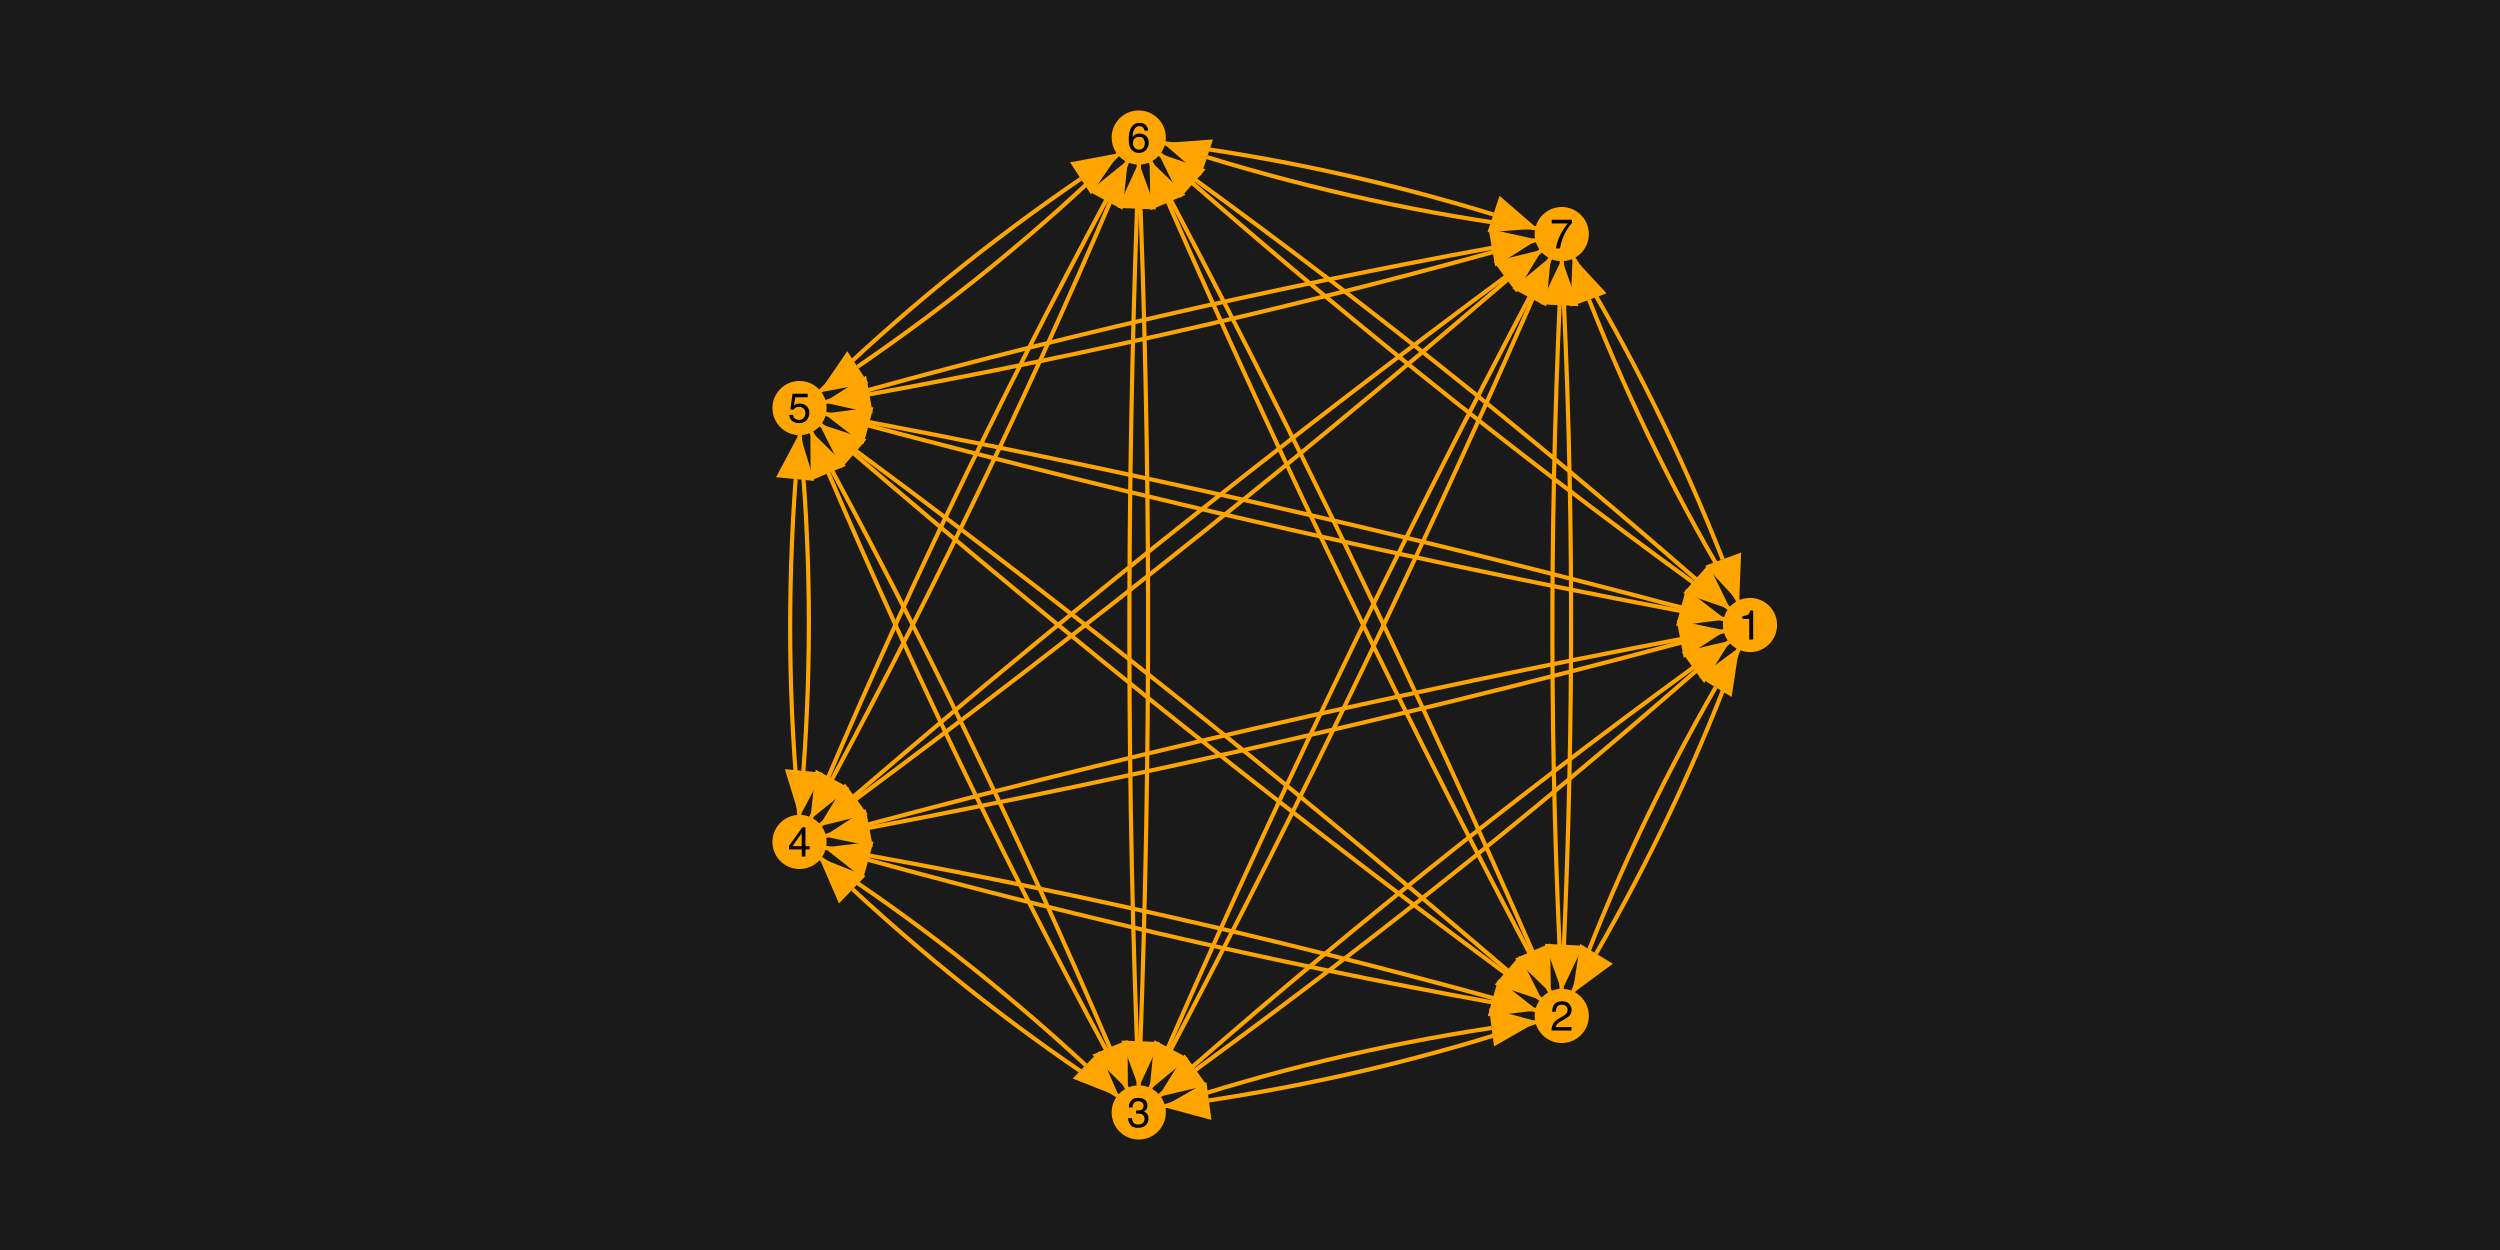 <?xml version="1.0" encoding="UTF-8"?>
<svg xmlns="http://www.w3.org/2000/svg" xmlns:xlink="http://www.w3.org/1999/xlink" width="600pt" height="300pt" viewBox="0 0 600 300" version="1.1">
<defs>
<g>
<symbol overflow="visible" id="glyph-5831660-0">
<path style="stroke:none;" d="M 0.32 0 L 0.32 -7.172 L 6.016 -7.172 L 6.016 0 Z M 5.117 -0.898 L 5.117 -6.273 L 1.219 -6.273 L 1.219 -0.898 Z M 5.117 -0.898 "/>
</symbol>
<symbol overflow="visible" id="glyph-5831660-1">
<path style="stroke:none;" d="M 0.957 -4.953 L 0.957 -5.625 C 1.594 -5.688 2.035 -5.789 2.285 -5.934 C 2.535 -6.078 2.723 -6.422 2.848 -6.961 L 3.539 -6.961 L 3.539 0 L 2.602 0 L 2.602 -4.953 Z M 0.957 -4.953 "/>
</symbol>
<symbol overflow="visible" id="glyph-5831660-2">
<path style="stroke:none;" d="M 0.312 0 C 0.344 -0.602 0.469 -1.125 0.688 -1.57 C 0.902 -2.016 1.324 -2.422 1.953 -2.789 L 2.891 -3.328 C 3.312 -3.574 3.605 -3.781 3.773 -3.953 C 4.039 -4.227 4.176 -4.535 4.176 -4.883 C 4.176 -5.289 4.055 -5.613 3.809 -5.852 C 3.562 -6.09 3.238 -6.211 2.832 -6.211 C 2.23 -6.211 1.812 -5.984 1.582 -5.527 C 1.457 -5.281 1.391 -4.945 1.375 -4.512 L 0.484 -4.512 C 0.492 -5.121 0.605 -5.617 0.82 -6 C 1.203 -6.68 1.875 -7.016 2.836 -7.016 C 3.637 -7.016 4.223 -6.801 4.594 -6.367 C 4.961 -5.934 5.148 -5.453 5.148 -4.922 C 5.148 -4.363 4.949 -3.883 4.555 -3.484 C 4.328 -3.254 3.918 -2.977 3.328 -2.648 L 2.66 -2.273 C 2.344 -2.098 2.09 -1.934 1.91 -1.773 C 1.586 -1.488 1.379 -1.176 1.293 -0.828 L 5.113 -0.828 L 5.113 0 Z M 0.312 0 "/>
</symbol>
<symbol overflow="visible" id="glyph-5831660-3">
<path style="stroke:none;" d="M 2.598 0.191 C 1.77 0.191 1.172 -0.035 0.797 -0.492 C 0.426 -0.945 0.238 -1.496 0.238 -2.148 L 1.156 -2.148 C 1.195 -1.695 1.281 -1.367 1.41 -1.164 C 1.641 -0.797 2.051 -0.609 2.648 -0.609 C 3.109 -0.609 3.48 -0.734 3.758 -0.98 C 4.039 -1.227 4.18 -1.547 4.18 -1.938 C 4.18 -2.422 4.031 -2.758 3.738 -2.949 C 3.445 -3.141 3.035 -3.238 2.508 -3.238 C 2.449 -3.238 2.391 -3.238 2.332 -3.234 C 2.273 -3.234 2.211 -3.23 2.148 -3.227 L 2.148 -4.004 C 2.238 -3.992 2.316 -3.988 2.379 -3.984 C 2.441 -3.98 2.508 -3.98 2.578 -3.98 C 2.906 -3.98 3.176 -4.031 3.391 -4.137 C 3.762 -4.32 3.945 -4.645 3.945 -5.113 C 3.945 -5.461 3.82 -5.73 3.574 -5.918 C 3.328 -6.105 3.039 -6.203 2.711 -6.203 C 2.125 -6.203 1.719 -6.008 1.492 -5.617 C 1.371 -5.402 1.301 -5.094 1.285 -4.695 L 0.414 -4.695 C 0.414 -5.219 0.52 -5.66 0.727 -6.023 C 1.086 -6.676 1.715 -7 2.617 -7 C 3.328 -7 3.883 -6.844 4.273 -6.527 C 4.664 -6.211 4.859 -5.75 4.859 -5.148 C 4.859 -4.719 4.742 -4.367 4.512 -4.102 C 4.367 -3.938 4.184 -3.805 3.953 -3.711 C 4.32 -3.609 4.609 -3.414 4.816 -3.129 C 5.023 -2.84 5.125 -2.488 5.125 -2.07 C 5.125 -1.402 4.906 -0.859 4.469 -0.438 C 4.027 -0.02 3.406 0.191 2.598 0.191 Z M 2.598 0.191 "/>
</symbol>
<symbol overflow="visible" id="glyph-5831660-4">
<path style="stroke:none;" d="M 3.305 -2.477 L 3.305 -5.645 L 1.062 -2.477 Z M 3.32 0 L 3.32 -1.711 L 0.254 -1.711 L 0.254 -2.57 L 3.457 -7.012 L 4.199 -7.012 L 4.199 -2.477 L 5.23 -2.477 L 5.23 -1.711 L 4.199 -1.711 L 4.199 0 Z M 3.32 0 "/>
</symbol>
<symbol overflow="visible" id="glyph-5831660-5">
<path style="stroke:none;" d="M 1.234 -1.781 C 1.293 -1.281 1.527 -0.934 1.934 -0.742 C 2.141 -0.645 2.383 -0.594 2.656 -0.594 C 3.176 -0.594 3.562 -0.762 3.812 -1.094 C 4.062 -1.426 4.188 -1.793 4.188 -2.195 C 4.188 -2.684 4.039 -3.062 3.742 -3.328 C 3.445 -3.598 3.086 -3.73 2.672 -3.73 C 2.367 -3.73 2.109 -3.672 1.891 -3.555 C 1.676 -3.438 1.492 -3.273 1.336 -3.066 L 0.578 -3.109 L 1.109 -6.875 L 4.742 -6.875 L 4.742 -6.023 L 1.766 -6.023 L 1.469 -4.082 C 1.633 -4.207 1.789 -4.297 1.934 -4.359 C 2.195 -4.469 2.496 -4.523 2.836 -4.523 C 3.477 -4.523 4.023 -4.316 4.469 -3.902 C 4.914 -3.488 5.137 -2.965 5.137 -2.328 C 5.137 -1.668 4.934 -1.086 4.523 -0.582 C 4.117 -0.078 3.465 0.176 2.57 0.176 C 2 0.176 1.496 0.016 1.059 -0.305 C 0.621 -0.625 0.375 -1.117 0.32 -1.781 Z M 1.234 -1.781 "/>
</symbol>
<symbol overflow="visible" id="glyph-5831660-6">
<path style="stroke:none;" d="M 2.926 -7.023 C 3.707 -7.023 4.25 -6.82 4.559 -6.414 C 4.867 -6.008 5.02 -5.59 5.02 -5.16 L 4.148 -5.16 C 4.098 -5.438 4.016 -5.656 3.902 -5.812 C 3.691 -6.105 3.367 -6.25 2.938 -6.25 C 2.445 -6.25 2.059 -6.023 1.766 -5.57 C 1.477 -5.117 1.316 -4.465 1.285 -3.617 C 1.484 -3.914 1.738 -4.137 2.047 -4.281 C 2.328 -4.414 2.637 -4.477 2.984 -4.477 C 3.57 -4.477 4.082 -4.289 4.516 -3.914 C 4.953 -3.539 5.172 -2.984 5.172 -2.242 C 5.172 -1.605 4.965 -1.043 4.551 -0.555 C 4.137 -0.062 3.547 0.18 2.781 0.18 C 2.129 0.18 1.562 -0.066 1.09 -0.562 C 0.613 -1.059 0.375 -1.895 0.375 -3.07 C 0.375 -3.941 0.48 -4.68 0.695 -5.281 C 1.102 -6.441 1.844 -7.023 2.926 -7.023 Z M 2.859 -0.602 C 3.324 -0.602 3.668 -0.758 3.898 -1.066 C 4.129 -1.379 4.242 -1.746 4.242 -2.168 C 4.242 -2.527 4.141 -2.867 3.938 -3.191 C 3.73 -3.516 3.359 -3.676 2.816 -3.676 C 2.438 -3.676 2.109 -3.551 1.824 -3.301 C 1.539 -3.051 1.398 -2.672 1.398 -2.168 C 1.398 -1.727 1.527 -1.352 1.785 -1.051 C 2.043 -0.75 2.402 -0.602 2.859 -0.602 Z M 2.859 -0.602 "/>
</symbol>
<symbol overflow="visible" id="glyph-5831660-7">
<path style="stroke:none;" d="M 5.23 -6.875 L 5.23 -6.109 C 5.004 -5.891 4.707 -5.512 4.332 -4.969 C 3.961 -4.43 3.633 -3.848 3.344 -3.223 C 3.062 -2.613 2.848 -2.059 2.699 -1.559 C 2.605 -1.234 2.484 -0.715 2.336 0 L 1.363 0 C 1.586 -1.336 2.07 -2.664 2.828 -3.984 C 3.273 -4.758 3.742 -5.43 4.234 -5.992 L 0.367 -5.992 L 0.367 -6.875 Z M 5.23 -6.875 "/>
</symbol>
</g>
</defs>
<g id="surface46">
<rect x="0" y="0" width="600" height="300" style="fill:rgb(10.196%,10.196%,10.196%);fill-opacity:1;stroke:none;"/>
<path style="fill:none;stroke-width:1;stroke-linecap:butt;stroke-linejoin:miter;stroke:rgb(100%,64.706%,0%);stroke-opacity:1;stroke-miterlimit:10;" d="M 417.398 155.406 C 408.133 180.844 396.543 205.414 383.047 228.879 "/>
<path style=" stroke:none;fill-rule:nonzero;fill:rgb(100%,64.706%,0%);fill-opacity:1;" d="M 387.09 231.305 L 377.422 238.414 L 379.23 226.551 "/>
<path style="fill:none;stroke-width:1;stroke-linecap:butt;stroke-linejoin:miter;stroke:rgb(100%,64.706%,0%);stroke-opacity:1;stroke-miterlimit:10;" d="M 415.309 153.742 C 374.113 190.273 331.051 224.68 286.531 257.074 "/>
<path style=" stroke:none;fill-rule:nonzero;fill:rgb(100%,64.706%,0%);fill-opacity:1;" d="M 289.672 260.508 L 277.988 263.25 L 284.309 253.051 "/>
<path style="fill:none;stroke-width:1;stroke-linecap:butt;stroke-linejoin:miter;stroke:rgb(100%,64.706%,0%);stroke-opacity:1;stroke-miterlimit:10;" d="M 414.152 151.336 C 345.59 169.996 276.262 185.812 206.461 199.086 "/>
<path style=" stroke:none;fill-rule:nonzero;fill:rgb(100%,64.706%,0%);fill-opacity:1;" d="M 209.477 203.207 L 197.734 200.73 L 207.785 194.18 "/>
<path style="fill:none;stroke-width:1;stroke-linecap:butt;stroke-linejoin:miter;stroke:rgb(100%,64.706%,0%);stroke-opacity:1;stroke-miterlimit:10;" d="M 414.152 148.664 C 344.281 135.73 274.957 119.902 206.312 101.574 "/>
<path style=" stroke:none;fill-rule:nonzero;fill:rgb(100%,64.706%,0%);fill-opacity:1;" d="M 207.238 106.594 L 197.734 99.27 L 209.633 97.727 "/>
<path style="fill:none;stroke-width:1;stroke-linecap:butt;stroke-linejoin:miter;stroke:rgb(100%,64.706%,0%);stroke-opacity:1;stroke-miterlimit:10;" d="M 415.309 146.258 C 370.527 114.227 327.398 79.898 285.914 43.703 "/>
<path style=" stroke:none;fill-rule:nonzero;fill:rgb(100%,64.706%,0%);fill-opacity:1;" d="M 283.262 47.527 L 277.988 36.75 L 289.34 40.645 "/>
<path style="fill:none;stroke-width:1;stroke-linecap:butt;stroke-linejoin:miter;stroke:rgb(100%,64.706%,0%);stroke-opacity:1;stroke-miterlimit:10;" d="M 417.398 144.594 C 403.285 121.492 391.301 97.109 381.371 71.93 "/>
<path style=" stroke:none;fill-rule:nonzero;fill:rgb(100%,64.706%,0%);fill-opacity:1;" d="M 376.953 73.578 L 377.422 61.586 L 385.57 70.398 "/>
<path style="fill:none;stroke-width:1;stroke-linecap:butt;stroke-linejoin:miter;stroke:rgb(100%,64.706%,0%);stroke-opacity:1;stroke-miterlimit:10;" d="M 377.422 238.414 C 386.688 212.977 398.273 188.406 411.77 164.941 "/>
<path style=" stroke:none;fill-rule:nonzero;fill:rgb(100%,64.706%,0%);fill-opacity:1;" d="M 407.73 162.516 L 417.398 155.406 L 415.586 167.27 "/>
<path style="fill:none;stroke-width:1;stroke-linecap:butt;stroke-linejoin:miter;stroke:rgb(100%,64.706%,0%);stroke-opacity:1;stroke-miterlimit:10;" d="M 368.969 245.156 C 343.305 253.773 316.871 260.031 290.109 264.109 "/>
<path style=" stroke:none;fill-rule:nonzero;fill:rgb(100%,64.706%,0%);fill-opacity:1;" d="M 290.734 268.781 L 279.148 265.656 L 289.551 259.676 "/>
<path style="fill:none;stroke-width:1;stroke-linecap:butt;stroke-linejoin:miter;stroke:rgb(100%,64.706%,0%);stroke-opacity:1;stroke-miterlimit:10;" d="M 368.969 242.484 C 314.723 233.055 260.973 220.84 207.891 206.227 "/>
<path style=" stroke:none;fill-rule:nonzero;fill:rgb(100%,64.706%,0%);fill-opacity:1;" d="M 207.16 210.824 L 197.734 203.402 L 209.648 201.984 "/>
<path style="fill:none;stroke-width:1;stroke-linecap:butt;stroke-linejoin:miter;stroke:rgb(100%,64.706%,0%);stroke-opacity:1;stroke-miterlimit:10;" d="M 370.129 240.078 C 312.789 198.109 257.199 153.77 203.305 107.473 "/>
<path style=" stroke:none;fill-rule:nonzero;fill:rgb(100%,64.706%,0%);fill-opacity:1;" d="M 201.961 112.398 L 196.574 101.676 L 207.965 105.449 "/>
<path style="fill:none;stroke-width:1;stroke-linecap:butt;stroke-linejoin:miter;stroke:rgb(100%,64.706%,0%);stroke-opacity:1;stroke-miterlimit:10;" d="M 372.215 238.414 C 338.766 175.723 307.918 111.656 279.449 46.559 "/>
<path style=" stroke:none;fill-rule:nonzero;fill:rgb(100%,64.706%,0%);fill-opacity:1;" d="M 276.098 50.414 L 275.902 38.414 L 284.527 46.758 "/>
<path style="fill:none;stroke-width:1;stroke-linecap:butt;stroke-linejoin:miter;stroke:rgb(100%,64.706%,0%);stroke-opacity:1;stroke-miterlimit:10;" d="M 374.82 237.82 C 371.941 182.836 371.891 127.715 374.324 72.711 "/>
<path style=" stroke:none;fill-rule:nonzero;fill:rgb(100%,64.706%,0%);fill-opacity:1;" d="M 369.68 73.023 L 374.82 62.18 L 378.852 73.48 "/>
<path style="fill:none;stroke-width:1;stroke-linecap:butt;stroke-linejoin:miter;stroke:rgb(100%,64.706%,0%);stroke-opacity:1;stroke-miterlimit:10;" d="M 277.988 263.25 C 319.184 226.719 362.246 192.309 406.766 159.918 "/>
<path style=" stroke:none;fill-rule:nonzero;fill:rgb(100%,64.706%,0%);fill-opacity:1;" d="M 403.625 156.484 L 415.309 153.742 L 408.988 163.941 "/>
<path style="fill:none;stroke-width:1;stroke-linecap:butt;stroke-linejoin:miter;stroke:rgb(100%,64.706%,0%);stroke-opacity:1;stroke-miterlimit:10;" d="M 279.148 265.656 C 304.812 257.039 331.246 250.781 358.004 246.703 "/>
<path style=" stroke:none;fill-rule:nonzero;fill:rgb(100%,64.706%,0%);fill-opacity:1;" d="M 357.383 242.027 L 368.969 245.156 L 358.566 251.137 "/>
<path style="fill:none;stroke-width:1;stroke-linecap:butt;stroke-linejoin:miter;stroke:rgb(100%,64.706%,0%);stroke-opacity:1;stroke-miterlimit:10;" d="M 268.605 263.25 C 245.867 248.559 224.492 231.793 204.621 213.414 "/>
<path style=" stroke:none;fill-rule:nonzero;fill:rgb(100%,64.706%,0%);fill-opacity:1;" d="M 201.355 216.812 L 196.574 205.809 L 207.738 210.211 "/>
<path style="fill:none;stroke-width:1;stroke-linecap:butt;stroke-linejoin:miter;stroke:rgb(100%,64.706%,0%);stroke-opacity:1;stroke-miterlimit:10;" d="M 270.695 261.586 C 244.246 213.293 220.281 163.656 198.609 113.043 "/>
<path style=" stroke:none;fill-rule:nonzero;fill:rgb(100%,64.706%,0%);fill-opacity:1;" d="M 194.562 115.34 L 194.488 103.34 L 203.023 111.773 "/>
<path style="fill:none;stroke-width:1;stroke-linecap:butt;stroke-linejoin:miter;stroke:rgb(100%,64.706%,0%);stroke-opacity:1;stroke-miterlimit:10;" d="M 273.297 260.992 C 270.359 189.996 270.367 118.891 272.961 47.883 "/>
<path style=" stroke:none;fill-rule:nonzero;fill:rgb(100%,64.706%,0%);fill-opacity:1;" d="M 268.27 49.906 L 273.297 39.008 L 277.449 50.27 "/>
<path style="fill:none;stroke-width:1;stroke-linecap:butt;stroke-linejoin:miter;stroke:rgb(100%,64.706%,0%);stroke-opacity:1;stroke-miterlimit:10;" d="M 275.902 261.586 C 304.059 196.348 334.918 132.285 368.062 69.438 "/>
<path style=" stroke:none;fill-rule:nonzero;fill:rgb(100%,64.706%,0%);fill-opacity:1;" d="M 362.957 69.223 L 372.215 61.586 L 371.07 73.531 "/>
<path style="fill:none;stroke-width:1;stroke-linecap:butt;stroke-linejoin:miter;stroke:rgb(100%,64.706%,0%);stroke-opacity:1;stroke-miterlimit:10;" d="M 197.734 200.73 C 266.293 182.07 335.621 166.254 405.422 152.98 "/>
<path style=" stroke:none;fill-rule:nonzero;fill:rgb(100%,64.706%,0%);fill-opacity:1;" d="M 402.41 148.859 L 414.152 151.336 L 404.098 157.887 "/>
<path style="fill:none;stroke-width:1;stroke-linecap:butt;stroke-linejoin:miter;stroke:rgb(100%,64.706%,0%);stroke-opacity:1;stroke-miterlimit:10;" d="M 197.734 203.402 C 251.98 212.832 305.73 225.047 358.812 239.656 "/>
<path style=" stroke:none;fill-rule:nonzero;fill:rgb(100%,64.706%,0%);fill-opacity:1;" d="M 359.543 235.059 L 368.969 242.484 L 357.055 243.902 "/>
<path style="fill:none;stroke-width:1;stroke-linecap:butt;stroke-linejoin:miter;stroke:rgb(100%,64.706%,0%);stroke-opacity:1;stroke-miterlimit:10;" d="M 196.574 205.809 C 219.312 220.5 240.691 237.266 260.562 255.645 "/>
<path style=" stroke:none;fill-rule:nonzero;fill:rgb(100%,64.706%,0%);fill-opacity:1;" d="M 263.828 252.242 L 268.605 263.25 L 257.445 258.848 "/>
<path style="fill:none;stroke-width:1;stroke-linecap:butt;stroke-linejoin:miter;stroke:rgb(100%,64.706%,0%);stroke-opacity:1;stroke-miterlimit:10;" d="M 191.883 196.066 C 189.191 169.129 188.973 141.961 190.953 114.969 "/>
<path style=" stroke:none;fill-rule:nonzero;fill:rgb(100%,64.706%,0%);fill-opacity:1;" d="M 186.258 114.535 L 191.883 103.934 L 195.402 115.406 "/>
<path style="fill:none;stroke-width:1;stroke-linecap:butt;stroke-linejoin:miter;stroke:rgb(100%,64.706%,0%);stroke-opacity:1;stroke-miterlimit:10;" d="M 194.488 196.66 C 215.754 145.871 239.621 96.188 265.68 47.688 "/>
<path style=" stroke:none;fill-rule:nonzero;fill:rgb(100%,64.706%,0%);fill-opacity:1;" d="M 261.359 45.953 L 270.695 38.414 L 269.426 50.348 "/>
<path style="fill:none;stroke-width:1;stroke-linecap:butt;stroke-linejoin:miter;stroke:rgb(100%,64.706%,0%);stroke-opacity:1;stroke-miterlimit:10;" d="M 196.574 198.324 C 250.25 151.766 305.848 107.434 362.977 65.191 "/>
<path style=" stroke:none;fill-rule:nonzero;fill:rgb(100%,64.706%,0%);fill-opacity:1;" d="M 358.473 62.785 L 370.129 59.922 L 363.914 70.188 "/>
<path style="fill:none;stroke-width:1;stroke-linecap:butt;stroke-linejoin:miter;stroke:rgb(100%,64.706%,0%);stroke-opacity:1;stroke-miterlimit:10;" d="M 197.734 99.27 C 267.602 112.203 336.926 128.031 405.574 146.359 "/>
<path style=" stroke:none;fill-rule:nonzero;fill:rgb(100%,64.706%,0%);fill-opacity:1;" d="M 404.645 141.34 L 414.152 148.664 L 402.25 150.207 "/>
<path style="fill:none;stroke-width:1;stroke-linecap:butt;stroke-linejoin:miter;stroke:rgb(100%,64.706%,0%);stroke-opacity:1;stroke-miterlimit:10;" d="M 196.574 101.676 C 253.914 143.645 309.504 187.984 363.398 234.281 "/>
<path style=" stroke:none;fill-rule:nonzero;fill:rgb(100%,64.706%,0%);fill-opacity:1;" d="M 364.742 229.355 L 370.129 240.078 L 358.738 236.305 "/>
<path style="fill:none;stroke-width:1;stroke-linecap:butt;stroke-linejoin:miter;stroke:rgb(100%,64.706%,0%);stroke-opacity:1;stroke-miterlimit:10;" d="M 194.488 103.34 C 220.934 151.633 244.898 201.27 266.57 251.883 "/>
<path style=" stroke:none;fill-rule:nonzero;fill:rgb(100%,64.706%,0%);fill-opacity:1;" d="M 270.621 249.586 L 270.695 261.586 L 262.156 253.152 "/>
<path style="fill:none;stroke-width:1;stroke-linecap:butt;stroke-linejoin:miter;stroke:rgb(100%,64.706%,0%);stroke-opacity:1;stroke-miterlimit:10;" d="M 191.883 103.934 C 194.574 130.871 194.793 158.039 192.816 185.031 "/>
<path style=" stroke:none;fill-rule:nonzero;fill:rgb(100%,64.706%,0%);fill-opacity:1;" d="M 197.508 185.465 L 191.883 196.066 L 188.367 184.594 "/>
<path style="fill:none;stroke-width:1;stroke-linecap:butt;stroke-linejoin:miter;stroke:rgb(100%,64.706%,0%);stroke-opacity:1;stroke-miterlimit:10;" d="M 196.574 94.191 C 215.957 75.293 237.059 58.184 259.398 42.898 "/>
<path style=" stroke:none;fill-rule:nonzero;fill:rgb(100%,64.706%,0%);fill-opacity:1;" d="M 256.812 38.961 L 268.605 36.75 L 261.828 46.652 "/>
<path style="fill:none;stroke-width:1;stroke-linecap:butt;stroke-linejoin:miter;stroke:rgb(100%,64.706%,0%);stroke-opacity:1;stroke-miterlimit:10;" d="M 197.734 96.598 C 250.699 81.559 304.426 69.242 358.594 59.375 "/>
<path style=" stroke:none;fill-rule:nonzero;fill:rgb(100%,64.706%,0%);fill-opacity:1;" d="M 357.254 54.918 L 368.969 57.516 L 358.848 63.961 "/>
<path style="fill:none;stroke-width:1;stroke-linecap:butt;stroke-linejoin:miter;stroke:rgb(100%,64.706%,0%);stroke-opacity:1;stroke-miterlimit:10;" d="M 277.988 36.75 C 322.77 68.785 365.898 103.109 407.387 139.305 "/>
<path style=" stroke:none;fill-rule:nonzero;fill:rgb(100%,64.706%,0%);fill-opacity:1;" d="M 410.035 135.48 L 415.309 146.258 L 403.957 142.367 "/>
<path style="fill:none;stroke-width:1;stroke-linecap:butt;stroke-linejoin:miter;stroke:rgb(100%,64.706%,0%);stroke-opacity:1;stroke-miterlimit:10;" d="M 275.902 38.414 C 309.352 101.105 340.195 165.172 368.668 230.27 "/>
<path style=" stroke:none;fill-rule:nonzero;fill:rgb(100%,64.706%,0%);fill-opacity:1;" d="M 372.016 226.414 L 372.215 238.414 L 363.59 230.07 "/>
<path style="fill:none;stroke-width:1;stroke-linecap:butt;stroke-linejoin:miter;stroke:rgb(100%,64.706%,0%);stroke-opacity:1;stroke-miterlimit:10;" d="M 273.297 39.008 C 276.234 110.004 276.227 181.109 273.637 252.117 "/>
<path style=" stroke:none;fill-rule:nonzero;fill:rgb(100%,64.706%,0%);fill-opacity:1;" d="M 278.324 250.094 L 273.297 260.992 L 269.148 249.73 "/>
<path style="fill:none;stroke-width:1;stroke-linecap:butt;stroke-linejoin:miter;stroke:rgb(100%,64.706%,0%);stroke-opacity:1;stroke-miterlimit:10;" d="M 270.695 38.414 C 249.43 89.203 225.562 138.887 199.504 187.387 "/>
<path style=" stroke:none;fill-rule:nonzero;fill:rgb(100%,64.706%,0%);fill-opacity:1;" d="M 203.824 189.121 L 194.488 196.66 L 195.758 184.727 "/>
<path style="fill:none;stroke-width:1;stroke-linecap:butt;stroke-linejoin:miter;stroke:rgb(100%,64.706%,0%);stroke-opacity:1;stroke-miterlimit:10;" d="M 268.605 36.75 C 249.223 55.648 228.121 72.758 205.781 88.043 "/>
<path style=" stroke:none;fill-rule:nonzero;fill:rgb(100%,64.706%,0%);fill-opacity:1;" d="M 208.371 91.984 L 196.574 94.191 L 203.352 84.289 "/>
<path style="fill:none;stroke-width:1;stroke-linecap:butt;stroke-linejoin:miter;stroke:rgb(100%,64.706%,0%);stroke-opacity:1;stroke-miterlimit:10;" d="M 279.148 34.344 C 306.008 37.715 332.543 43.547 358.422 51.48 "/>
<path style=" stroke:none;fill-rule:nonzero;fill:rgb(100%,64.706%,0%);fill-opacity:1;" d="M 359.887 47 L 368.969 54.844 L 357 55.723 "/>
<path style="fill:none;stroke-width:1;stroke-linecap:butt;stroke-linejoin:miter;stroke:rgb(100%,64.706%,0%);stroke-opacity:1;stroke-miterlimit:10;" d="M 377.422 61.586 C 391.535 84.688 403.52 109.07 413.449 134.25 "/>
<path style=" stroke:none;fill-rule:nonzero;fill:rgb(100%,64.706%,0%);fill-opacity:1;" d="M 417.867 132.602 L 417.398 144.594 L 409.25 135.785 "/>
<path style="fill:none;stroke-width:1;stroke-linecap:butt;stroke-linejoin:miter;stroke:rgb(100%,64.706%,0%);stroke-opacity:1;stroke-miterlimit:10;" d="M 374.82 62.18 C 377.695 117.164 377.75 172.285 375.316 227.289 "/>
<path style=" stroke:none;fill-rule:nonzero;fill:rgb(100%,64.706%,0%);fill-opacity:1;" d="M 379.957 226.977 L 374.82 237.82 L 370.785 226.52 "/>
<path style="fill:none;stroke-width:1;stroke-linecap:butt;stroke-linejoin:miter;stroke:rgb(100%,64.706%,0%);stroke-opacity:1;stroke-miterlimit:10;" d="M 372.215 61.586 C 344.059 126.824 313.199 190.887 280.055 253.734 "/>
<path style=" stroke:none;fill-rule:nonzero;fill:rgb(100%,64.706%,0%);fill-opacity:1;" d="M 285.156 253.949 L 275.902 261.586 L 277.047 249.641 "/>
<path style="fill:none;stroke-width:1;stroke-linecap:butt;stroke-linejoin:miter;stroke:rgb(100%,64.706%,0%);stroke-opacity:1;stroke-miterlimit:10;" d="M 370.129 59.922 C 316.453 106.48 260.855 150.812 203.723 193.055 "/>
<path style=" stroke:none;fill-rule:nonzero;fill:rgb(100%,64.706%,0%);fill-opacity:1;" d="M 208.227 195.461 L 196.574 198.324 L 202.789 188.059 "/>
<path style="fill:none;stroke-width:1;stroke-linecap:butt;stroke-linejoin:miter;stroke:rgb(100%,64.706%,0%);stroke-opacity:1;stroke-miterlimit:10;" d="M 368.969 57.516 C 316.004 72.555 262.277 84.871 208.109 94.738 "/>
<path style=" stroke:none;fill-rule:nonzero;fill:rgb(100%,64.706%,0%);fill-opacity:1;" d="M 209.449 99.195 L 197.734 96.598 L 207.855 90.152 "/>
<path style="fill:none;stroke-width:1;stroke-linecap:butt;stroke-linejoin:miter;stroke:rgb(100%,64.706%,0%);stroke-opacity:1;stroke-miterlimit:10;" d="M 368.969 54.844 C 342.105 51.473 315.574 45.645 289.695 37.707 "/>
<path style=" stroke:none;fill-rule:nonzero;fill:rgb(100%,64.706%,0%);fill-opacity:1;" d="M 288.23 42.188 L 279.148 34.344 L 291.113 33.469 "/>
<path style="fill-rule:nonzero;fill:rgb(100%,64.706%,0%);fill-opacity:1;stroke-width:1;stroke-linecap:butt;stroke-linejoin:miter;stroke:rgb(100%,64.706%,0%);stroke-opacity:1;stroke-miterlimit:10;" d="M 426 150 C 426 153.312 423.312 156 420 156 C 416.688 156 414 153.312 414 150 C 414 146.688 416.688 144 420 144 C 423.312 144 426 146.688 426 150 Z M 426 150 "/>
<g style="fill:rgb(0%,0%,0%);fill-opacity:1;">
  <use xlink:href="#glyph-5831660-1" x="417.219" y="153.481"/>
</g>
<path style="fill-rule:nonzero;fill:rgb(100%,64.706%,0%);fill-opacity:1;stroke-width:1;stroke-linecap:butt;stroke-linejoin:miter;stroke:rgb(100%,64.706%,0%);stroke-opacity:1;stroke-miterlimit:10;" d="M 380.82 243.82 C 380.82 247.133 378.133 249.82 374.82 249.82 C 371.504 249.82 368.82 247.133 368.82 243.82 C 368.82 240.508 371.504 237.82 374.82 237.82 C 378.133 237.82 380.82 240.508 380.82 243.82 Z M 380.82 243.82 "/>
<g style="fill:rgb(0%,0%,0%);fill-opacity:1;">
  <use xlink:href="#glyph-5831660-2" x="372.038" y="247.328"/>
</g>
<path style="fill-rule:nonzero;fill:rgb(100%,64.706%,0%);fill-opacity:1;stroke-width:1;stroke-linecap:butt;stroke-linejoin:miter;stroke:rgb(100%,64.706%,0%);stroke-opacity:1;stroke-miterlimit:10;" d="M 279.297 266.992 C 279.297 270.305 276.609 272.992 273.297 272.992 C 269.984 272.992 267.297 270.305 267.297 266.992 C 267.297 263.676 269.984 260.992 273.297 260.992 C 276.609 260.992 279.297 263.676 279.297 266.992 Z M 279.297 266.992 "/>
<g style="fill:rgb(0%,0%,0%);fill-opacity:1;">
  <use xlink:href="#glyph-5831660-3" x="270.517" y="270.492"/>
</g>
<path style="fill-rule:nonzero;fill:rgb(100%,64.706%,0%);fill-opacity:1;stroke-width:1;stroke-linecap:butt;stroke-linejoin:miter;stroke:rgb(100%,64.706%,0%);stroke-opacity:1;stroke-miterlimit:10;" d="M 197.883 202.066 C 197.883 205.379 195.199 208.066 191.883 208.066 C 188.57 208.066 185.883 205.379 185.883 202.066 C 185.883 198.754 188.57 196.066 191.883 196.066 C 195.199 196.066 197.883 198.754 197.883 202.066 Z M 197.883 202.066 "/>
<g style="fill:rgb(0%,0%,0%);fill-opacity:1;">
  <use xlink:href="#glyph-5831660-4" x="189.103" y="205.572"/>
</g>
<path style="fill-rule:nonzero;fill:rgb(100%,64.706%,0%);fill-opacity:1;stroke-width:1;stroke-linecap:butt;stroke-linejoin:miter;stroke:rgb(100%,64.706%,0%);stroke-opacity:1;stroke-miterlimit:10;" d="M 197.883 97.934 C 197.883 101.246 195.199 103.934 191.883 103.934 C 188.57 103.934 185.883 101.246 185.883 97.934 C 185.883 94.621 188.57 91.934 191.883 91.934 C 195.199 91.934 197.883 94.621 197.883 97.934 Z M 197.883 97.934 "/>
<g style="fill:rgb(0%,0%,0%);fill-opacity:1;">
  <use xlink:href="#glyph-5831660-5" x="189.103" y="101.371"/>
</g>
<path style="fill-rule:nonzero;fill:rgb(100%,64.706%,0%);fill-opacity:1;stroke-width:1;stroke-linecap:butt;stroke-linejoin:miter;stroke:rgb(100%,64.706%,0%);stroke-opacity:1;stroke-miterlimit:10;" d="M 279.297 33.008 C 279.297 36.324 276.609 39.008 273.297 39.008 C 269.984 39.008 267.297 36.324 267.297 33.008 C 267.297 29.695 269.984 27.008 273.297 27.008 C 276.609 27.008 279.297 29.695 279.297 33.008 Z M 279.297 33.008 "/>
<g style="fill:rgb(0%,0%,0%);fill-opacity:1;">
  <use xlink:href="#glyph-5831660-6" x="270.517" y="36.519"/>
</g>
<path style="fill-rule:nonzero;fill:rgb(100%,64.706%,0%);fill-opacity:1;stroke-width:1;stroke-linecap:butt;stroke-linejoin:miter;stroke:rgb(100%,64.706%,0%);stroke-opacity:1;stroke-miterlimit:10;" d="M 380.82 56.18 C 380.82 59.492 378.133 62.18 374.82 62.18 C 371.504 62.18 368.82 59.492 368.82 56.18 C 368.82 52.867 371.504 50.18 374.82 50.18 C 378.133 50.18 380.82 52.867 380.82 56.18 Z M 380.82 56.18 "/>
<g style="fill:rgb(0%,0%,0%);fill-opacity:1;">
  <use xlink:href="#glyph-5831660-7" x="372.038" y="59.618"/>
</g>
</g>
</svg>
